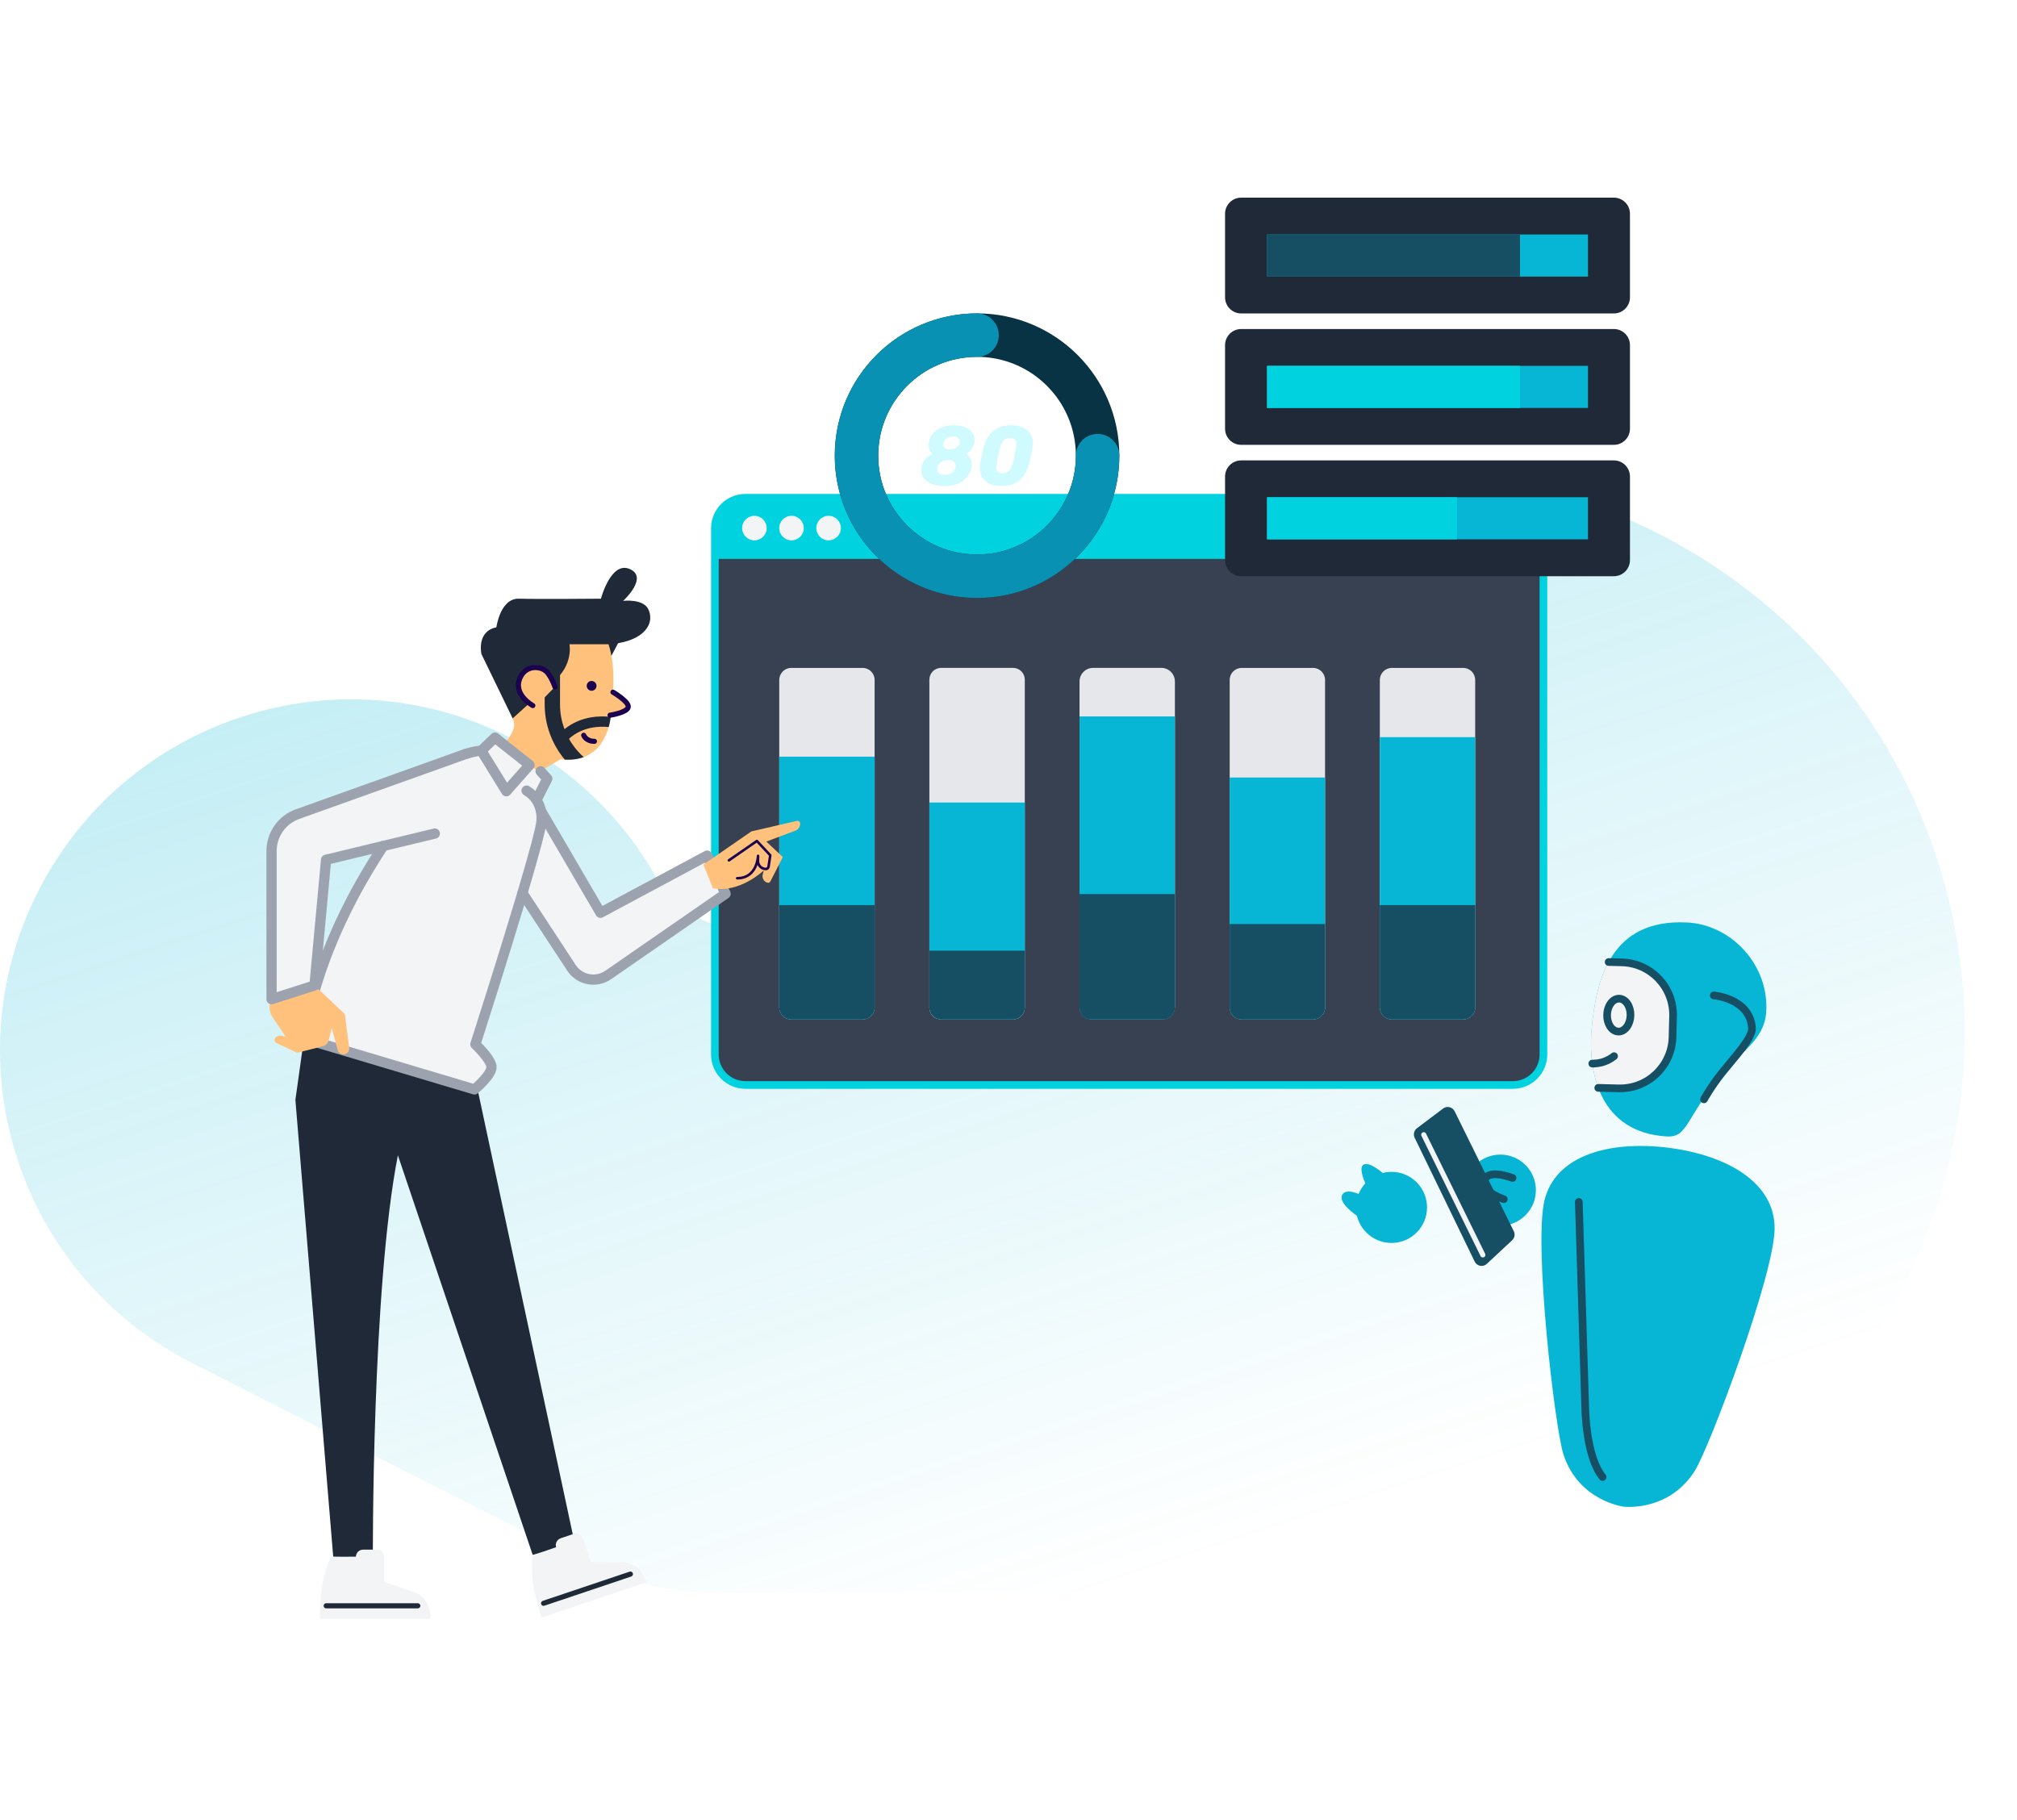 <svg width="512" height="462" viewBox="0 0 512 462" fill="none" xmlns="http://www.w3.org/2000/svg">
<path d="M432.577 142.059C366.338 100.248 278.749 120.047 236.938 186.285L213.504 223.41C202.436 240.943 176.684 240.385 166.382 222.391C158.041 207.759 145.506 195.38 129.368 187.194C85.499 164.941 31.899 182.468 9.653 226.338C-12.6 270.207 4.927 323.806 48.797 346.053L147.57 396.154C157.768 401.275 169.596 404.32 181.78 404.287L210.401 404.209L357.25 403.82C403.8 403.34 450.11 379.99 476.81 337.698C518.614 271.46 498.816 183.871 432.577 142.059Z" fill="url(#paint0_linear_440_888)" fill-opacity="0.32"/>
<path d="M384.048 275.432H189.208C184.936 275.432 181.47 271.966 181.47 267.694V134.107C181.47 129.836 184.936 126.369 189.208 126.369H384.048C388.319 126.369 391.786 129.836 391.786 134.107V267.688C391.786 271.966 388.326 275.432 384.048 275.432Z" fill="#374151" stroke="#01D2DF" stroke-width="1.947" stroke-miterlimit="10"/>
<path d="M391.785 141.89H181.462V134.178C181.462 129.79 185.019 126.233 189.407 126.233H383.833C388.221 126.233 391.778 129.79 391.778 134.178V141.89H391.785Z" fill="#01D2DF"/>
<path d="M191.498 137.177C193.219 137.177 194.614 135.782 194.614 134.061C194.614 132.34 193.219 130.945 191.498 130.945C189.777 130.945 188.382 132.34 188.382 134.061C188.382 135.782 189.777 137.177 191.498 137.177Z" fill="#F3F4F6"/>
<path d="M200.918 137.177C202.639 137.177 204.034 135.782 204.034 134.061C204.034 132.34 202.639 130.945 200.918 130.945C199.197 130.945 197.802 132.34 197.802 134.061C197.802 135.782 199.197 137.177 200.918 137.177Z" fill="#F3F4F6"/>
<path d="M210.33 137.177C212.051 137.177 213.446 135.782 213.446 134.061C213.446 132.34 212.051 130.945 210.33 130.945C208.609 130.945 207.214 132.34 207.214 134.061C207.214 135.782 208.609 137.177 210.33 137.177Z" fill="#F3F4F6"/>
<path d="M218.963 258.794H200.859C199.171 258.794 197.808 257.425 197.808 255.743V172.607C197.808 170.92 199.177 169.556 200.859 169.556H218.963C220.651 169.556 222.014 170.926 222.014 172.607V255.743C222.014 257.425 220.645 258.794 218.963 258.794Z" fill="#E5E7EB"/>
<path d="M218.963 258.794H200.859C199.171 258.794 197.808 257.424 197.808 255.743V192.088H222.021V255.743C222.014 257.424 220.645 258.794 218.963 258.794Z" fill="#06B6D4"/>
<path d="M218.963 258.794H200.859C199.171 258.794 197.808 257.424 197.808 255.743V229.777H222.021V255.743C222.014 257.424 220.645 258.794 218.963 258.794Z" fill="#164E63"/>
<path d="M257.153 258.794H238.893C237.25 258.794 235.913 257.464 235.913 255.815V172.53C235.913 170.887 237.244 169.55 238.893 169.55H257.153C258.795 169.55 260.133 170.881 260.133 172.53V255.821C260.126 257.464 258.795 258.794 257.153 258.794Z" fill="#E5E7EB"/>
<path d="M257.077 258.794H238.972C237.284 258.794 235.921 257.424 235.921 255.743V203.74H260.134V255.743C260.127 257.424 258.764 258.794 257.077 258.794Z" fill="#06B6D4"/>
<path d="M257.077 258.795H238.972C237.284 258.795 235.921 257.425 235.921 255.744V241.333H260.134V255.744C260.127 257.425 258.764 258.795 257.077 258.795Z" fill="#164E63"/>
<path d="M294.793 258.794H277.474C275.572 258.794 274.027 257.249 274.027 255.347V172.997C274.027 171.095 275.572 169.55 277.474 169.55H294.793C296.695 169.55 298.24 171.095 298.24 172.997V255.34C298.24 257.249 296.695 258.794 294.793 258.794Z" fill="#E5E7EB"/>
<path d="M295.183 258.794H277.078C275.391 258.794 274.027 257.424 274.027 255.743V181.87H298.24V255.743C298.24 257.424 296.871 258.794 295.183 258.794Z" fill="#06B6D4"/>
<path d="M295.183 258.794H277.078C275.391 258.794 274.027 257.424 274.027 255.743V226.973H298.24V255.743C298.24 257.424 296.871 258.794 295.183 258.794Z" fill="#164E63"/>
<path d="M333.302 258.795H315.197C313.51 258.795 312.146 257.425 312.146 255.744V172.608C312.146 170.92 313.516 169.557 315.197 169.557H333.302C334.99 169.557 336.353 170.927 336.353 172.608V255.744C336.353 257.425 334.99 258.795 333.302 258.795Z" fill="#E5E7EB"/>
<path d="M333.302 258.795H315.197C313.51 258.795 312.146 257.425 312.146 255.744V197.386H336.36V255.744C336.353 257.425 334.99 258.795 333.302 258.795Z" fill="#06B6D4"/>
<path d="M333.302 258.795H315.197C313.51 258.795 312.146 257.425 312.146 255.744V234.582H336.36V255.744C336.353 257.425 334.99 258.795 333.302 258.795Z" fill="#164E63"/>
<path d="M371.415 258.795H353.311C351.623 258.795 350.26 257.425 350.26 255.744V172.608C350.26 170.92 351.629 169.557 353.311 169.557H371.415C373.103 169.557 374.466 170.927 374.466 172.608V255.744C374.466 257.425 373.103 258.795 371.415 258.795Z" fill="#E5E7EB"/>
<path d="M371.415 258.795H353.311C351.623 258.795 350.26 257.425 350.26 255.744V187.136H374.473V255.737C374.466 257.425 373.103 258.795 371.415 258.795Z" fill="#06B6D4"/>
<path d="M371.415 258.795H353.311C351.623 258.795 350.26 257.425 350.26 255.744V229.778H374.473V255.744C374.466 257.425 373.103 258.795 371.415 258.795Z" fill="#164E63"/>
<path d="M428.209 234.179C439.816 234.751 449.293 245.416 448.313 257.217C447.761 263.865 441.731 267.383 438.758 270.765C427.437 283.651 428.852 288.857 422.977 288.493C406.275 287.455 402.854 272.576 404.08 260.528C405.314 248.48 408.949 233.232 428.209 234.179Z" fill="#06B6D4"/>
<path d="M424.54 257.964L424.404 263.287C424.222 270.655 418.101 276.471 410.739 276.289L405.702 276.166C403.878 271.304 403.553 265.663 404.079 260.528C404.624 255.16 405.656 249.149 408.337 244.222L411.538 244.3C418.899 244.481 424.722 250.609 424.54 257.964Z" fill="#F3F4F6"/>
<path d="M408.337 244.222L411.693 244.306C419.054 244.488 424.877 250.609 424.695 257.971L424.559 263.294C424.377 270.661 418.256 276.478 410.895 276.296L405.708 276.166" stroke="#164E63" stroke-width="1.947" stroke-miterlimit="10" stroke-linecap="round" stroke-linejoin="round"/>
<path d="M404.189 269.999C404.306 269.999 404.436 270.006 404.559 269.999C407.286 269.947 409.136 268.578 409.72 268.117" stroke="#164E63" stroke-width="1.947" stroke-miterlimit="10" stroke-linecap="round" stroke-linejoin="round"/>
<path d="M413.891 257.774C413.948 255.465 412.665 253.561 411.023 253.52C409.382 253.479 408.004 255.317 407.946 257.625C407.889 259.933 409.173 261.837 410.814 261.879C412.455 261.92 413.833 260.082 413.891 257.774Z" stroke="#164E63" stroke-width="1.947" stroke-miterlimit="10" stroke-linecap="round" stroke-linejoin="round"/>
<path d="M430.214 373.388C427.734 377.309 424.599 379.568 421.639 380.86C416.666 383.034 412.2 382.489 412.2 382.489L412.22 382.346L412.181 382.489C412.181 382.489 400.814 381.1 396.893 369.312C394.719 362.788 389.272 316.043 392.064 304.683C394.862 293.329 408.429 289.525 423.339 291.349C425.657 291.635 427.909 292.044 430.065 292.57C441.756 295.452 450.493 301.956 450.474 311.83C450.448 323.527 433.901 367.578 430.214 373.388Z" fill="#06B6D4"/>
<path d="M400.767 305.118L402.402 357.419C402.402 357.419 402.532 369.76 406.81 374.959" stroke="#164E63" stroke-width="1.947" stroke-miterlimit="10" stroke-linecap="round" stroke-linejoin="round"/>
<path d="M435.024 252.706C435.024 252.706 444.144 253.4 444.728 260.924C444.93 263.475 440.399 268.227 437.166 272.271C434.219 275.965 432.544 279.087 432.544 279.087" stroke="#164E63" stroke-width="1.947" stroke-miterlimit="10" stroke-linecap="round" stroke-linejoin="round"/>
<path d="M380.851 311.155C385.835 311.155 389.874 307.115 389.874 302.132C389.874 297.149 385.835 293.109 380.851 293.109C375.868 293.109 371.828 297.149 371.828 302.132C371.828 307.115 375.868 311.155 380.851 311.155Z" fill="#06B6D4"/>
<path d="M383.955 299.035C383.955 299.035 378.08 296.776 377.003 299.308C375.639 302.514 381.728 304.429 381.728 304.429" stroke="#164E63" stroke-width="1.947" stroke-miterlimit="10" stroke-linecap="round" stroke-linejoin="round"/>
<path d="M409.662 146.279H315.062C312.803 146.279 310.973 144.448 310.973 142.189V120.969C310.973 118.709 312.803 116.879 315.062 116.879H409.662C411.921 116.879 413.752 118.709 413.752 120.969V142.189C413.752 144.448 411.921 146.279 409.662 146.279Z" fill="#1F2937"/>
<path d="M403.099 126.227H321.625V136.918H403.099V126.227Z" fill="#06B6D4"/>
<path d="M369.856 126.227H321.625V136.918H369.856V126.227Z" fill="#01D2DF"/>
<path d="M409.662 112.926H315.062C312.803 112.926 310.973 111.095 310.973 108.836V87.616C310.973 85.357 312.803 83.526 315.062 83.526H409.662C411.921 83.526 413.752 85.357 413.752 87.616V108.836C413.752 111.095 411.921 112.926 409.662 112.926Z" fill="#1F2937"/>
<path d="M403.099 92.874H321.625V103.565H403.099V92.874Z" fill="#06B6D4"/>
<path d="M385.845 92.874H321.625V103.565H385.845V92.874Z" fill="#01D2DF"/>
<path d="M409.662 79.573H315.062C312.803 79.573 310.973 77.742 310.973 75.483V54.263C310.973 52.003 312.803 50.173 315.062 50.173H409.662C411.921 50.173 413.752 52.003 413.752 54.263V75.483C413.752 77.742 411.921 79.573 409.662 79.573Z" fill="#1F2937"/>
<path d="M403.099 59.527H321.625V70.219H403.099V59.527Z" fill="#06B6D4"/>
<path d="M385.845 59.527H321.625V70.219H385.845V59.527Z" fill="#164E63"/>
<path d="M157.341 162.442L153.862 169.025L151.973 161.988L157.341 162.442Z" fill="#1F2937"/>
<path d="M74.983 279.217C74.983 279.217 82.241 366.793 84.662 396.141H94.646C94.646 396.141 94.341 327.169 101.001 293.284L135.49 395.531H146.681L120.664 273.92L77.405 261.969L74.983 279.217Z" fill="#1F2937"/>
<path d="M159.458 179.573C159.12 181.28 155.037 181.728 155.037 181.728C155.037 181.728 155.03 181.826 155.011 181.994C154.972 182.442 154.842 183.397 154.518 184.565C153.797 187.129 152.103 190.732 148.169 192.193C146.838 192.692 145.254 192.946 143.365 192.835C143.028 192.816 142.684 192.783 142.327 192.738L134.277 197.386L125.994 191.258C125.994 191.258 130.759 186.383 130.532 183.773C130.304 181.164 125.02 174.802 127.24 165.623C129.512 156.243 134.842 154.049 140.516 153.594C147.526 153.036 156.848 157.457 155.602 175.717C155.602 175.717 159.802 177.872 159.458 179.573Z" fill="#FFC17C"/>
<path d="M154.861 247.447L184.189 226.876L179.502 217.197L152.426 231.719L136.016 203.507C135.497 201.988 138.931 197.684 138.931 197.684L125.545 187.135L122.183 190.556C122.183 190.556 120.528 190.647 118.385 191.348L118.392 191.329L75.529 206.662C71.569 208.077 68.934 211.829 68.934 216.029V253.64L79.826 250.161L82.773 218.242L97.321 214.737C89.258 226.954 80.333 244.007 77.1 263.624L120.437 276.555C120.437 276.555 125.091 272.699 124.747 270.654C124.409 268.61 120.664 265.098 120.664 265.098C120.664 265.098 127.662 243.358 132.628 226.688L145.422 245.682C147.519 248.817 151.777 249.609 154.861 247.447Z" fill="#F3F4F6"/>
<path d="M130.135 182.371L122.215 166.051C122.215 166.051 120.872 160.306 126.006 159.242C126.006 159.242 126.98 151.828 131.745 151.984C136.509 152.134 152.543 151.984 152.543 151.984C152.543 151.984 155.062 142.39 159.833 144.448C164.747 146.564 158.171 152.542 158.171 152.542C158.171 152.542 163.468 151.861 164.676 154.886C166.39 159.177 162.254 163.208 154.218 163.552H144.559C144.559 163.552 145.617 168.875 140.469 173.016L130.135 182.371Z" fill="#1F2937"/>
<path d="M133.666 200.709C138.054 203.358 137.451 208.155 137.451 208.155C137.574 209.505 135.419 217.295 132.621 226.701C132.465 227.233 132.303 227.766 132.141 228.304C132.017 228.713 131.894 229.129 131.771 229.544C130.836 232.654 129.849 235.886 128.862 239.074C128.661 239.716 128.466 240.352 128.272 240.982C127.817 242.456 127.363 243.916 126.915 245.351C126.792 245.753 126.662 246.162 126.538 246.565C126.409 246.967 126.285 247.363 126.162 247.759C126.039 248.155 125.915 248.551 125.792 248.941C125.448 250.044 125.11 251.115 124.786 252.154C124.591 252.758 124.409 253.348 124.227 253.92C124.052 254.465 123.883 254.997 123.721 255.51C123.656 255.724 123.591 255.932 123.52 256.14C123.423 256.458 123.325 256.763 123.228 257.068C123.15 257.315 123.072 257.555 123.001 257.788C122.949 257.938 122.903 258.087 122.858 258.23C122.812 258.373 122.767 258.515 122.721 258.658C122.624 258.963 122.527 259.262 122.436 259.554C122.364 259.794 122.287 260.028 122.215 260.262C121.495 262.514 120.982 264.111 120.774 264.773C120.761 264.806 120.748 264.838 120.742 264.871C120.69 265.026 120.664 265.104 120.664 265.104C120.664 265.104 124.403 268.623 124.747 270.661C125.084 272.706 120.436 276.562 120.436 276.562L77.1 263.631C77.281 262.508 77.489 261.398 77.71 260.294C77.768 259.976 77.84 259.651 77.904 259.333C77.982 258.963 78.06 258.587 78.145 258.217C78.249 257.75 78.353 257.289 78.463 256.821C78.573 256.347 78.69 255.867 78.813 255.393C78.943 254.854 79.086 254.316 79.229 253.783C79.346 253.335 79.469 252.887 79.599 252.44C79.722 251.998 79.846 251.557 79.975 251.122C80.144 250.557 80.313 249.992 80.488 249.434C80.618 249.006 80.754 248.577 80.897 248.155C81.306 246.889 81.734 245.636 82.182 244.403C82.384 243.851 82.585 243.306 82.793 242.761C83.234 241.586 83.695 240.43 84.169 239.288C84.338 238.872 84.513 238.457 84.688 238.048C85.032 237.243 85.376 236.445 85.733 235.659C85.915 235.25 86.097 234.848 86.285 234.445C86.454 234.082 86.623 233.725 86.791 233.368C87.025 232.861 87.265 232.368 87.505 231.875C87.746 231.381 87.986 230.888 88.232 230.408C89.686 227.493 91.206 224.728 92.737 222.112C92.991 221.677 93.25 221.242 93.504 220.813C94.075 219.852 94.646 218.911 95.224 218.002C95.672 217.288 96.113 216.587 96.561 215.906C96.808 215.516 97.061 215.133 97.308 214.757C97.314 214.75 97.314 214.744 97.314 214.744H97.32" stroke="#9CA3AF" stroke-width="2.597" stroke-miterlimit="10" stroke-linecap="round" stroke-linejoin="round"/>
<path d="M118.385 191.355C118.515 191.31 118.651 191.271 118.781 191.232C118.885 191.199 118.982 191.173 119.079 191.147C119.618 190.992 120.118 190.875 120.553 190.79C120.741 190.751 120.916 190.726 121.079 190.693C121.273 190.667 121.442 190.641 121.585 190.622C121.695 190.609 121.793 190.596 121.871 190.589C122.065 190.57 122.176 190.563 122.176 190.563" stroke="#9CA3AF" stroke-width="2.597" stroke-miterlimit="10" stroke-linecap="round" stroke-linejoin="round"/>
<path d="M79.82 250.174L87.532 257.432L88.642 265.987C88.739 266.753 88.239 267.467 87.486 267.636C86.707 267.811 85.928 267.338 85.721 266.565L84.202 260.911L83.436 264.085C83.254 264.832 82.676 265.416 81.93 265.611L75.425 267.266L70.122 264.747C69.713 264.553 69.557 264.059 69.771 263.663C70.076 263.105 70.706 262.813 71.329 262.936L72.55 263.183L69.233 258.308C68.291 256.925 68.174 255.147 68.921 253.654L79.82 250.174Z" fill="#FFC17C"/>
<path d="M137.282 205.779L152.426 231.719L179.502 217.204L184.189 226.883L154.393 247.506C151.323 249.629 147.11 248.811 145.058 245.688L132.614 226.701" stroke="#9CA3AF" stroke-width="2.597" stroke-miterlimit="10" stroke-linecap="round" stroke-linejoin="round"/>
<path d="M118.392 191.336L75.529 206.675C71.569 208.09 68.934 211.842 68.934 216.042V253.654L79.826 250.174L82.773 218.262L110.375 211.608" stroke="#9CA3AF" stroke-width="2.597" stroke-miterlimit="10" stroke-linecap="round" stroke-linejoin="round"/>
<path d="M84.046 395.057C82.546 398.354 81.663 401.905 81.436 405.521L81.099 410.941H109.343L109.051 408.896C108.746 406.741 107.253 404.937 105.195 404.223L97.502 401.561V395.232C97.502 394.219 96.678 393.395 95.665 393.395H92.173C91.18 393.395 90.368 394.18 90.336 395.174C90.343 395.174 83.819 395.284 84.046 395.057Z" fill="#F3F4F6"/>
<path d="M82.799 407.65H106.051" stroke="#1F2937" stroke-width="1.298" stroke-miterlimit="10" stroke-linecap="round" stroke-linejoin="round"/>
<path d="M135.148 394.68C134.778 398.283 135.07 401.931 136.011 405.43L137.42 410.675L164.19 401.671L163.262 399.821C162.282 397.874 160.295 396.64 158.121 396.621L149.987 396.549L147.968 390.545C147.644 389.584 146.605 389.065 145.644 389.389L142.334 390.506C141.392 390.824 140.873 391.824 141.159 392.778C141.152 392.778 135.005 394.965 135.148 394.68Z" fill="#F3F4F6"/>
<path d="M137.983 407.013L160.022 399.6" stroke="#1F2937" stroke-width="1.298" stroke-miterlimit="10" stroke-linecap="round" stroke-linejoin="round"/>
<path d="M150.173 175.36C150.861 175.36 151.419 174.802 151.419 174.114C151.419 173.425 150.861 172.867 150.173 172.867C149.485 172.867 148.927 173.425 148.927 174.114C148.927 174.802 149.485 175.36 150.173 175.36Z" fill="#1B004F"/>
<path d="M148.168 192.192C146.837 192.692 145.253 192.945 143.364 192.835C140.131 188.966 138.262 184.013 138.262 178.865V169.161H142.157V178.865C142.157 181.021 142.553 183.13 143.299 185.104C143.617 185.948 143.994 186.766 144.435 187.551C145.409 189.291 146.668 190.868 148.168 192.192Z" fill="#1F2937"/>
<path d="M155.008 181.995C154.969 182.443 154.84 183.397 154.515 184.565C152.262 184.338 147.9 184.409 144.434 187.551C144.349 187.616 144.265 187.694 144.187 187.772L142.396 185.896C142.688 185.61 142.993 185.351 143.298 185.104C147.517 181.677 152.477 181.696 155.008 181.995Z" fill="#1F2937"/>
<path d="M178.554 219.476L190.719 211.069L202.299 208.388C202.689 208.298 203.072 208.57 203.111 208.966C203.176 209.81 202.669 210.595 201.877 210.888L194.516 213.64L198.716 217.574L195.548 223.767C195.412 224.033 195.107 224.169 194.815 224.085C193.919 223.832 193.387 222.91 193.614 222.007L193.873 220.975C193.873 220.975 187.72 226.831 180.962 225.48L178.554 219.476Z" fill="#FFC17C"/>
<path d="M185.021 218.411L192.129 213.497L195.53 217.126L195.089 220.015C195.037 220.352 194.745 220.605 194.407 220.605C193.284 220.605 192.375 219.677 192.401 218.554L192.427 217.275C192.427 217.275 192.278 222.949 187.13 222.949" stroke="#1B004F" stroke-width="0.649" stroke-miterlimit="10" stroke-linecap="round" stroke-linejoin="round"/>
<path d="M122.177 190.563L125.65 187.252L134.426 194.205L128.525 200.865L122.177 190.563Z" stroke="#9CA3AF" stroke-width="2.597" stroke-miterlimit="10" stroke-linecap="round" stroke-linejoin="round"/>
<path d="M135.633 179.722C135.633 179.722 128.258 173.335 133.439 169.817C138.8 166.175 140.696 174.542 140.696 174.542L135.633 179.722Z" fill="#FFC17C"/>
<path d="M148.167 186.662C148.167 186.662 148.732 188.194 150.887 188.194" stroke="#1B004F" stroke-width="1.298" stroke-miterlimit="10" stroke-linecap="round" stroke-linejoin="round"/>
<path d="M135.256 179.119C135.256 179.119 130.011 176.276 132.082 171.933C133.633 168.681 137.482 169.038 138.891 170.687C140.15 172.16 140.858 174.354 140.858 174.354" stroke="#1B004F" stroke-width="1.298" stroke-miterlimit="10" stroke-linecap="round" stroke-linejoin="round"/>
<path d="M155.599 175.717C155.599 175.717 159.851 178.21 159.455 179.573C159.059 180.936 154.859 181.559 154.859 181.559" stroke="#1B004F" stroke-width="1.298" stroke-miterlimit="10" stroke-linecap="round" stroke-linejoin="round"/>
<path d="M137.223 195.795L138.923 197.684L136.541 202.377" stroke="#9CA3AF" stroke-width="2.597" stroke-miterlimit="10" stroke-linecap="round" stroke-linejoin="round"/>
<path d="M248.018 146.279C264.918 146.279 278.618 132.578 278.618 115.678C278.618 98.778 264.918 85.077 248.018 85.077C231.117 85.077 217.417 98.778 217.417 115.678C217.417 132.578 231.117 146.279 248.018 146.279Z" stroke="#083344" stroke-width="11.035" stroke-miterlimit="10"/>
<path d="M278.618 115.678C278.618 132.575 264.921 146.279 248.018 146.279C231.12 146.279 217.417 132.582 217.417 115.678C217.417 98.774 231.114 85.077 248.018 85.077" stroke="#0891B2" stroke-width="11.035" stroke-miterlimit="10" stroke-linecap="round"/>
<path d="M236.488 122.845C235.625 122.481 234.969 121.988 234.515 121.378C234.061 120.767 233.84 120.079 233.84 119.32C233.84 119.164 233.866 118.911 233.924 118.567C234.067 117.827 234.392 117.158 234.898 116.574C235.404 115.99 236.008 115.535 236.709 115.224C236.41 114.938 236.17 114.601 235.989 114.205C235.807 113.809 235.722 113.387 235.722 112.932C235.722 112.66 235.748 112.413 235.807 112.179C235.963 111.368 236.313 110.641 236.858 110.005C237.404 109.368 238.124 108.869 239.033 108.505C239.942 108.142 240.987 107.96 242.175 107.96C243.246 107.96 244.174 108.122 244.96 108.453C245.745 108.784 246.342 109.226 246.758 109.79C247.173 110.355 247.381 110.985 247.381 111.686C247.381 111.9 247.362 112.127 247.316 112.374C247.186 113.017 246.953 113.568 246.621 114.023C246.284 114.477 245.823 114.88 245.239 115.224C245.693 115.522 246.044 115.912 246.29 116.379C246.531 116.853 246.654 117.372 246.654 117.944C246.654 118.275 246.628 118.56 246.57 118.801C246.271 120.17 245.531 121.28 244.349 122.124C243.168 122.968 241.571 123.39 239.559 123.39C238.377 123.396 237.352 123.215 236.488 122.845ZM241.753 119.911C242.311 119.476 242.59 118.93 242.59 118.268C242.59 117.807 242.415 117.45 242.064 117.184C241.714 116.918 241.253 116.788 240.682 116.788C239.909 116.788 239.247 116.996 238.702 117.418C238.15 117.84 237.878 118.392 237.878 119.08C237.878 119.534 238.046 119.898 238.39 120.164C238.734 120.43 239.195 120.56 239.786 120.56C240.533 120.566 241.195 120.346 241.753 119.911ZM242.928 113.523C243.415 113.147 243.655 112.666 243.655 112.095C243.655 111.712 243.506 111.4 243.207 111.16C242.908 110.926 242.486 110.81 241.941 110.81C241.24 110.81 240.649 110.998 240.175 111.381C239.695 111.757 239.455 112.251 239.455 112.848C239.455 113.25 239.604 113.555 239.896 113.783C240.188 114.003 240.617 114.114 241.169 114.114C241.857 114.101 242.441 113.9 242.928 113.523Z" fill="#CFFAFE"/>
<path d="M250.172 122.15C249.218 121.339 248.737 120.223 248.737 118.807C248.737 118.437 248.763 118.087 248.822 117.756C248.906 117.172 249.036 116.477 249.205 115.679C249.373 114.88 249.549 114.166 249.718 113.536C250.691 109.836 253.035 107.98 256.748 107.96C258.403 107.973 259.727 108.395 260.714 109.213C261.701 110.037 262.194 111.147 262.194 112.543C262.194 112.744 262.168 113.075 262.11 113.53C261.895 114.9 261.597 116.308 261.207 117.749C260.721 119.567 259.916 120.956 258.786 121.917C257.657 122.878 256.105 123.371 254.132 123.384C252.45 123.377 251.133 122.968 250.172 122.15ZM257.072 117.652C257.384 116.438 257.67 115.107 257.929 113.666C257.988 113.238 258.014 112.939 258.014 112.764C258.014 112.238 257.89 111.836 257.65 111.563C257.41 111.29 257.007 111.154 256.449 111.154C255.761 111.154 255.216 111.362 254.8 111.784C254.385 112.206 254.073 112.829 253.859 113.66C253.547 114.848 253.262 116.178 253.002 117.645C252.944 117.944 252.918 118.256 252.918 118.567C252.918 119.093 253.041 119.495 253.281 119.755C253.521 120.015 253.917 120.151 254.463 120.151C255.774 120.158 256.644 119.32 257.072 117.652Z" fill="#CFFAFE"/>
<path d="M359.1 288.831L374.342 320.275C374.913 321.45 376.458 321.742 377.419 320.846L383.845 314.855C384.475 314.27 384.644 313.336 384.267 312.563L369.246 282.105C368.707 281.008 367.298 280.677 366.325 281.411L359.684 286.416C358.937 286.987 358.697 287.993 359.1 288.831Z" fill="#164E63"/>
<path d="M361.405 288.065L376.407 318.574" stroke="#F3F4F6" stroke-width="1.298" stroke-miterlimit="10" stroke-linecap="round" stroke-linejoin="round"/>
<path d="M353.221 315.537C358.205 315.537 362.244 311.497 362.244 306.514C362.244 301.53 358.205 297.491 353.221 297.491C348.238 297.491 344.198 301.53 344.198 306.514C344.198 311.497 348.238 315.537 353.221 315.537Z" fill="#06B6D4"/>
<path d="M351.785 298.484C351.785 298.484 348.014 294.842 346.19 295.621C344.365 296.4 347.358 302.132 347.358 302.132L347.098 304.216C347.098 304.216 341.957 301.028 340.724 303.307C339.419 305.715 345.8 309.551 345.8 309.551L351.785 298.484Z" fill="#06B6D4"/>
<defs>
<linearGradient id="paint0_linear_440_888" x1="159.525" y1="35.772" x2="281.066" y2="404.135" gradientUnits="userSpaceOnUse">
<stop stop-color="#06B6D4"/>
<stop offset="1" stop-color="#06B6D4" stop-opacity="0"/>
</linearGradient>
</defs>
</svg>
